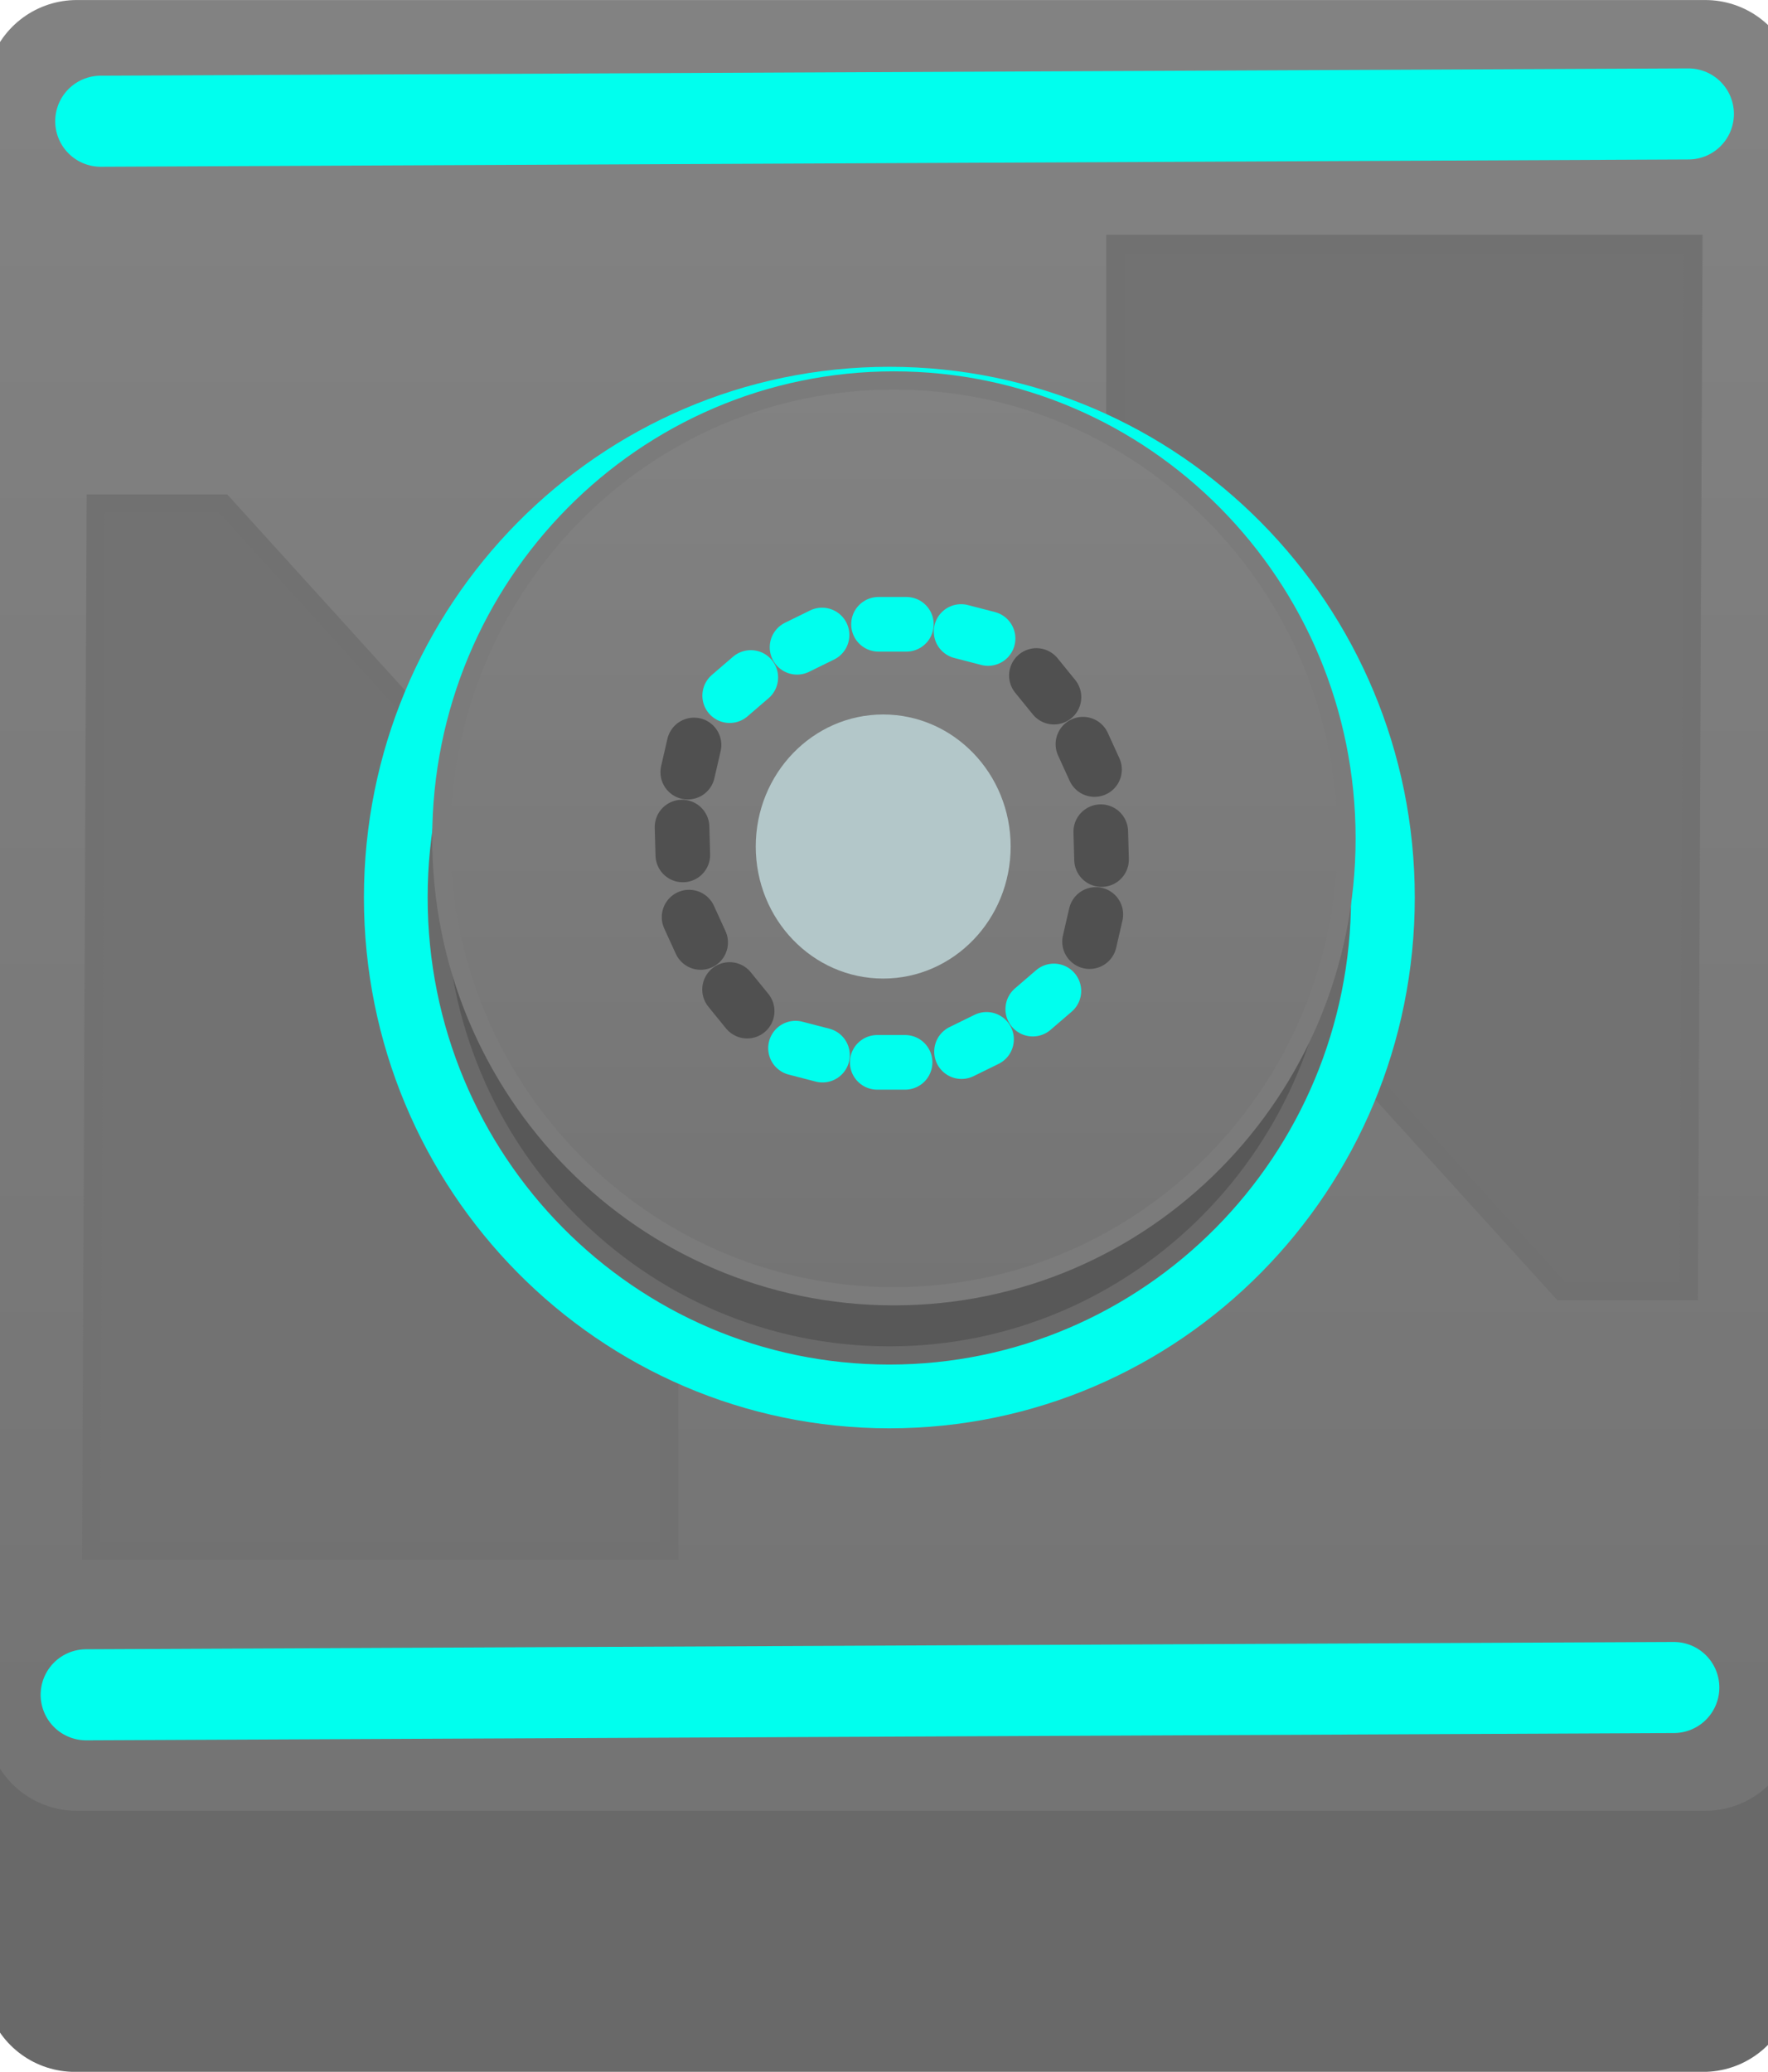 <svg version="1.1" xmlns="http://www.w3.org/2000/svg" xmlns:xlink="http://www.w3.org/1999/xlink" width="48.552" height="56.879" viewBox="0,0,48.552,56.879"><defs><linearGradient x1="240.026" y1="154.06" x2="240.026" y2="198.773" gradientUnits="userSpaceOnUse" id="color-1"><stop offset="0" stop-color="#828282"/><stop offset="1" stop-color="#747474"/></linearGradient><linearGradient x1="240.026" y1="154.06" x2="240.026" y2="198.773" gradientUnits="userSpaceOnUse" id="color-2"><stop offset="0" stop-color="#828282"/><stop offset="1" stop-color="#747474"/></linearGradient><linearGradient x1="240.107" y1="162.005" x2="240.107" y2="187.147" gradientUnits="userSpaceOnUse" id="color-3"><stop offset="0" stop-color="#828282"/><stop offset="1" stop-color="#747474"/></linearGradient></defs><g transform="translate(-215.559,-151.56)"><g data-paper-data="{&quot;isPaintingLayer&quot;:true}" fill-rule="nonzero" stroke-linejoin="miter" stroke-miterlimit="10" stroke-dasharray="" stroke-dashoffset="0" style="mix-blend-mode: normal"><path d="M217.622,205.94v-44.712c0,0 -0.108,0 0.436,0c3.309,0 36.329,0 43.5,0c0.898,0 0.776,0 0.776,0v44.712c0,0 0.016,0 -0.776,0c-3.876,0 -35.753,0 -43.125,0c-0.999,0 -0.811,0 -0.811,0z" fill="#696969" stroke="#696969" stroke-width="5" stroke-linecap="butt"/><path d="M217.674,198.773v-44.712c0,0 -0.108,0 0.436,0c3.309,0 36.329,0 43.5,0c0.898,0 0.776,0 0.776,0v44.712c0,0 0.016,0 -0.776,0c-3.876,0 -35.753,0 -43.125,0c-0.999,0 -0.811,0 -0.811,0z" fill="url(#color-1)" stroke="url(#color-2)" stroke-width="5" stroke-linecap="butt"/><path d="M261.525,197.888l-43.6,0.2" fill="none" stroke="#00ffee" stroke-width="2.5" stroke-linecap="round"/><path d="M262.063,158.257l-0.125,28.75h-3.5l-12.25,-13.5v-15.25z" data-paper-data="{&quot;index&quot;:null}" fill="#727272" stroke="#717171" stroke-width="0.5" stroke-linecap="round"/><path d="M218.325,154.888l43.6,-0.2" fill="none" stroke="#00ffee" stroke-width="2.5" stroke-linecap="round"/><path d="M218.063,194.132l0.125,-28.75h3.5l12.25,13.5v15.25z" fill="#727272" stroke="#717171" stroke-width="0.5" stroke-linecap="round"/><path d="M252.411,176.201c0,6.943 -5.564,12.571 -12.429,12.571c-6.864,0 -12.429,-5.628 -12.429,-12.571c0,-6.943 5.564,-12.571 12.429,-12.571c6.864,0 12.429,5.628 12.429,12.571z" fill="none" stroke="#00ffee" stroke-width="4" stroke-linecap="butt"/><path d="M252.411,176.201c0,6.943 -5.564,12.571 -12.429,12.571c-6.864,0 -12.429,-5.628 -12.429,-12.571c0,-6.943 5.564,-12.571 12.429,-12.571c6.864,0 12.429,5.628 12.429,12.571z" fill="#585858" stroke="#6a6a6a" stroke-width="0.5" stroke-linecap="butt"/><path d="M252.536,174.576c0,6.943 -5.564,12.571 -12.429,12.571c-6.864,0 -12.429,-5.628 -12.429,-12.571c0,-6.943 5.564,-12.571 12.429,-12.571c6.864,0 12.429,5.628 12.429,12.571z" fill="url(#color-3)" stroke="#7b7b7b" stroke-width="0.5" stroke-linecap="butt"/><g fill="none" stroke-width="1.5" stroke-linecap="round"><g><g><g stroke="#00ffee"><path d="M239.684,168.699h0.765"/><path d="M242.693,169.089l-0.741,-0.192"/></g><g stroke="#505050"><path d="M244.02,170.105l0.483,0.594"/><path d="M245.616,172.686l-0.318,-0.696"/></g></g><g data-paper-data="{&quot;index&quot;:null}"><g stroke="#505050"><path d="M245.788,174.393l0.021,0.765"/><path d="M245.48,177.411l0.172,-0.746"/></g><g stroke="#00ffee"><path d="M243.92,179.264l0.58,-0.499"/><path d="M242.651,180.094l-0.687,0.337"/></g></g></g><g data-paper-data="{&quot;index&quot;:null}"><g><g stroke="#00ffee"><path d="M240.414,180.725h-0.765"/><path d="M237.405,180.335l0.741,0.192"/></g><g stroke="#505050"><path d="M236.077,179.319l-0.483,-0.594"/><path d="M234.8,177.434l-0.318,-0.696"/></g></g><g data-paper-data="{&quot;index&quot;:null}"><g stroke="#505050"><path d="M234.289,174.266l0.021,0.765"/><path d="M234.618,172.012l-0.172,0.746"/></g><g stroke="#00ffee"><path d="M235.597,170.658l0.58,-0.499"/><path d="M237.447,169.33l0.687,-0.337"/></g></g></g></g><path d="M243.313,174.8c0,2.002 -1.567,3.625 -3.5,3.625c-1.933,0 -3.5,-1.623 -3.5,-3.625c0,-2.002 1.567,-3.625 3.5,-3.625c1.933,0 3.5,1.623 3.5,3.625z" fill="#b3c7c9" stroke="none" stroke-width="1.5" stroke-linecap="butt"/></g></g></svg>